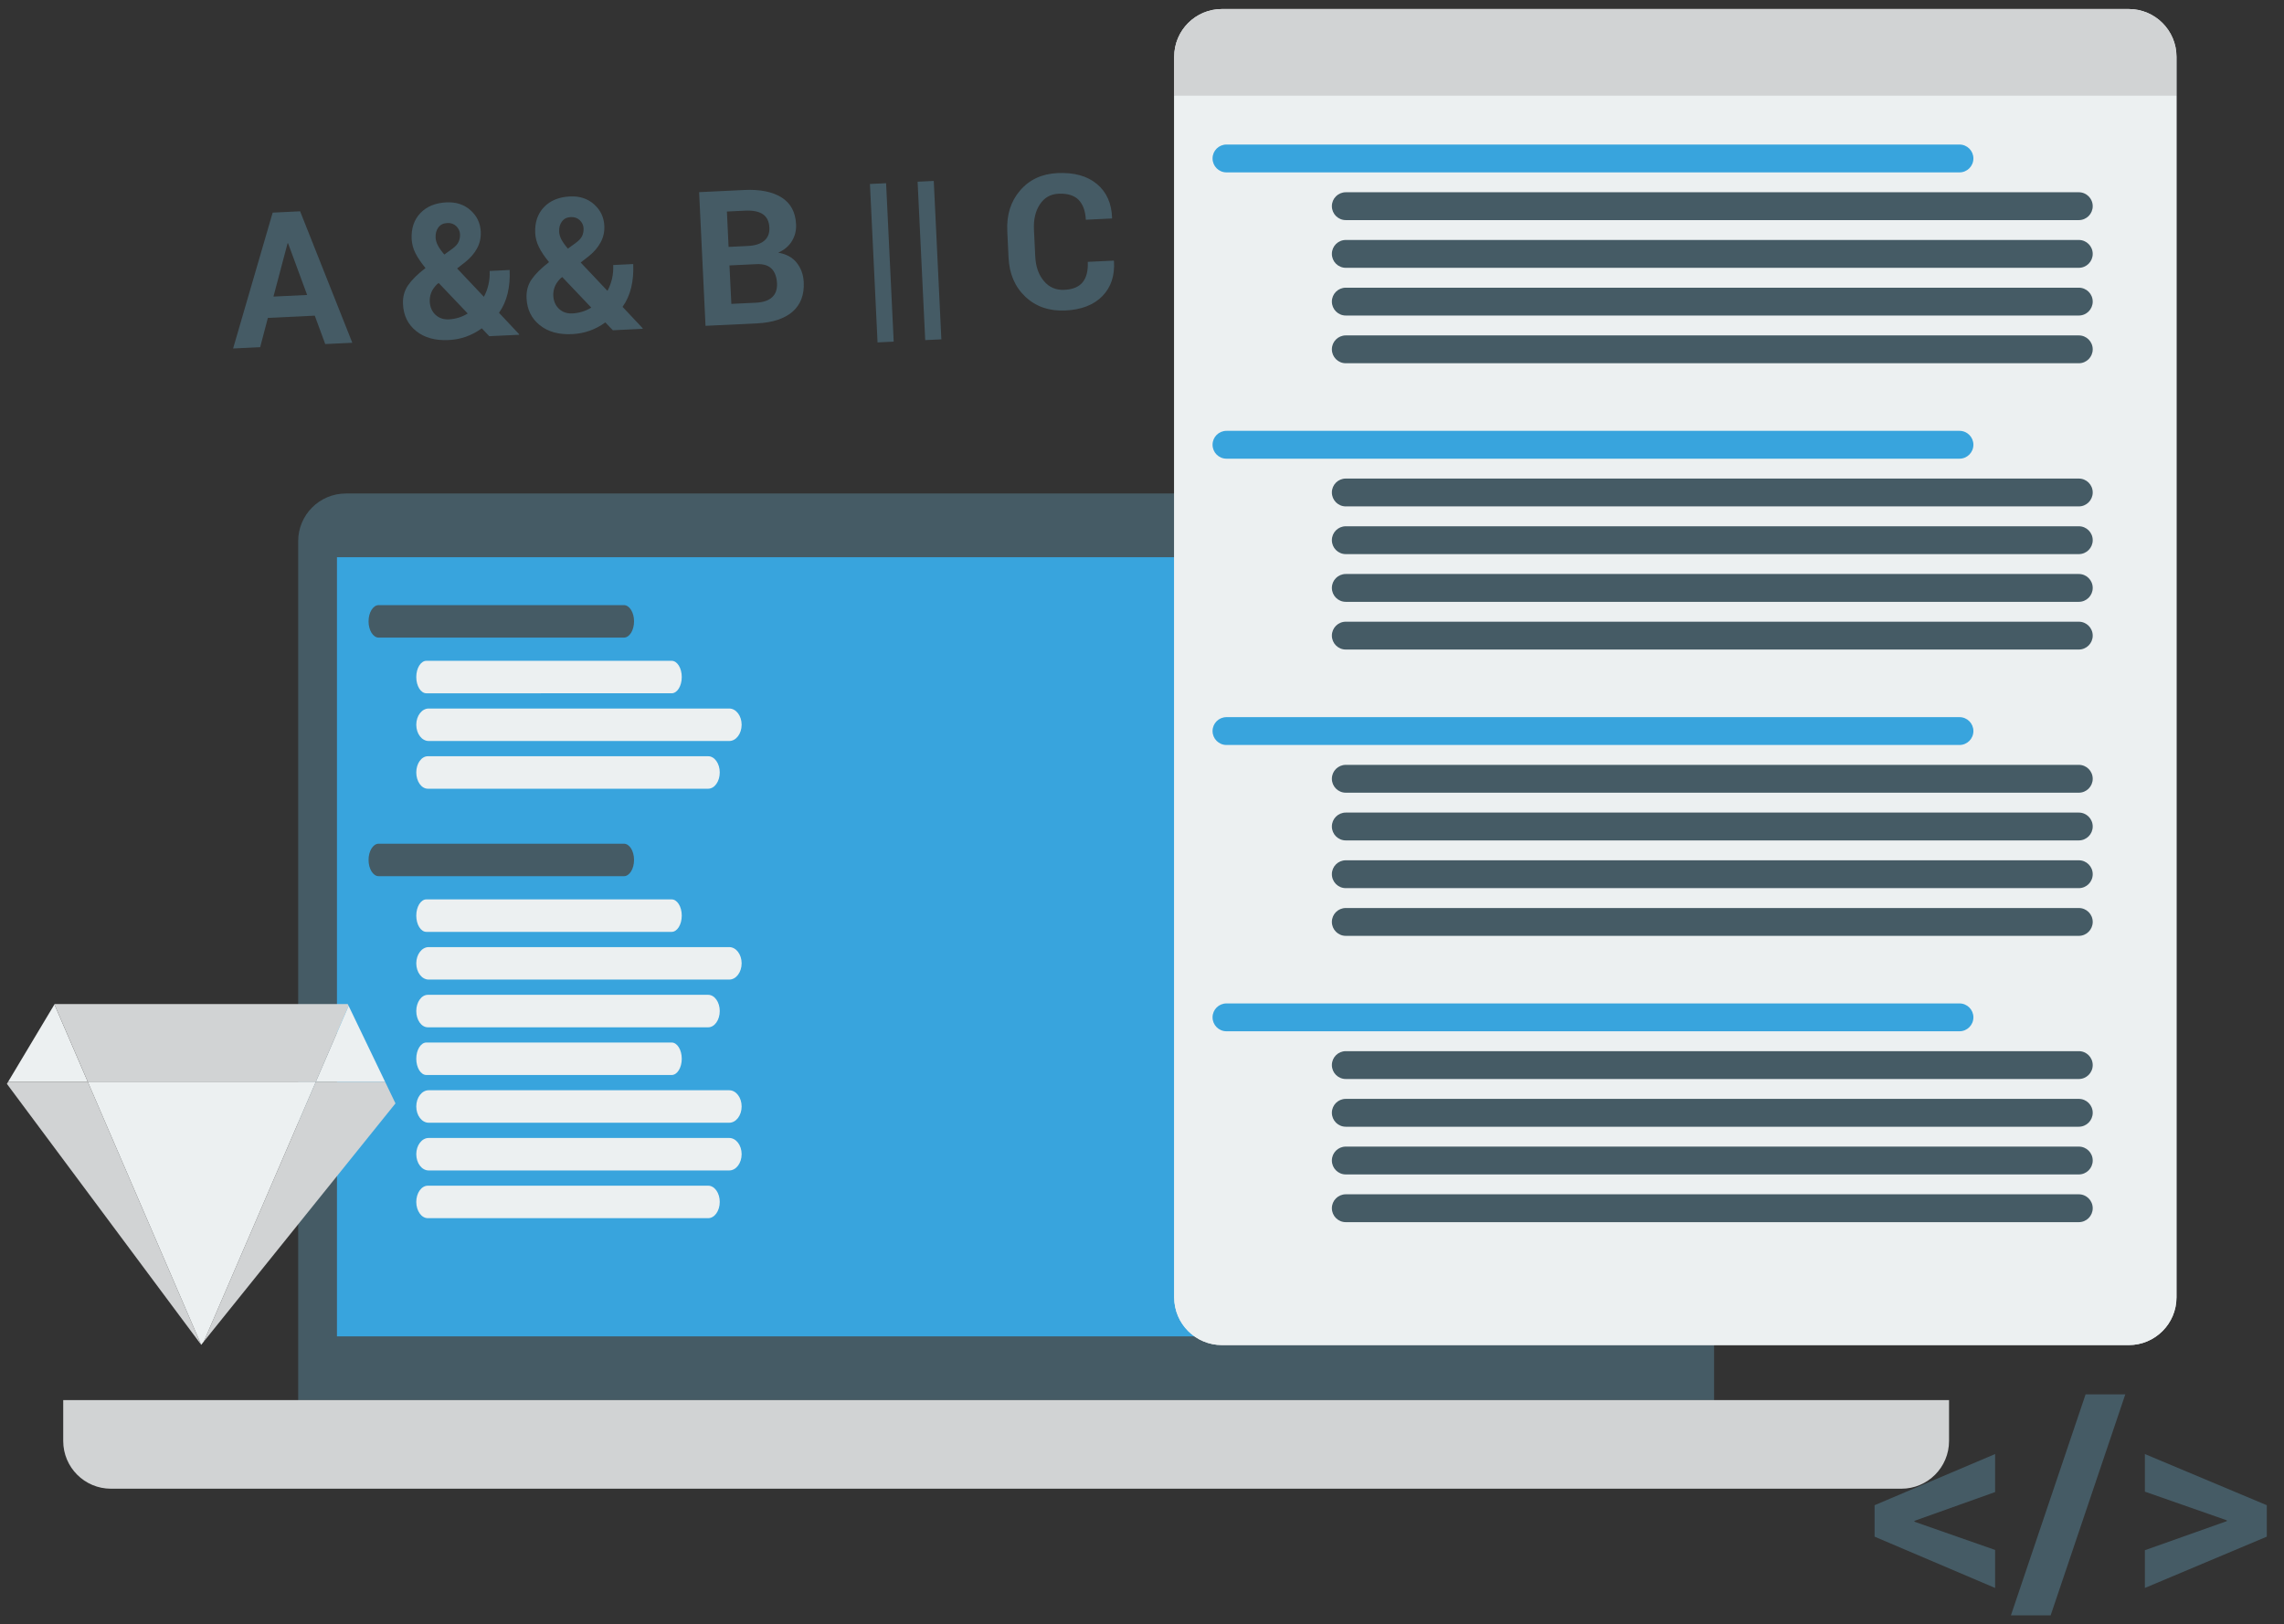 <?xml version="1.0" encoding="utf-8"?>
<!-- Generator: Adobe Illustrator 16.0.0, SVG Export Plug-In . SVG Version: 6.00 Build 0)  -->
<!DOCTYPE svg PUBLIC "-//W3C//DTD SVG 1.1//EN" "http://www.w3.org/Graphics/SVG/1.1/DTD/svg11.dtd">
<svg version="1.1" id="Layer_1" xmlns="http://www.w3.org/2000/svg" xmlns:xlink="http://www.w3.org/1999/xlink" x="0px" y="0px"
	 width="253.032px" height="180px" viewBox="0 0 253.032 180" style="enable-background:new 0 0 253.032 180;" xml:space="preserve"
	>
<rect x="0" y="0" width="253.032" height="180" fill="#333333" stroke="none"/>
<g>
	<path style="fill:#455B65;" d="M184.608,54.684H38.321c-2.92,0-5.288,2.365-5.288,5.288v95.175h156.861V59.972
		C189.895,57.049,187.527,54.684,184.608,54.684z"/>
	<rect x="37.33" y="61.745" style="fill:#38A4DD;" width="148.271" height="86.338"/>
	<path style="fill:#D1D3D4;" d="M215.924,155.146v4.531c0,2.92-2.367,5.288-5.286,5.288H12.292c-2.92,0-5.288-2.368-5.288-5.288
		v-4.531"/>
	<path style="fill:#455B65;" d="M70.242,68.85c0,0.997-0.503,1.803-1.121,1.803H41.951c-0.617,0-1.121-0.806-1.121-1.803l0,0
		c0-0.991,0.504-1.796,1.121-1.796h27.171C69.739,67.054,70.242,67.859,70.242,68.85L70.242,68.85z"/>
	<path style="fill:#ECF0F1;" d="M75.529,75.021c0,0.997-0.503,1.803-1.12,1.803H47.238c-0.617,0-1.121-0.806-1.121-1.803l0,0
		c0-0.991,0.504-1.796,1.121-1.796h27.171C75.026,73.224,75.529,74.03,75.529,75.021L75.529,75.021z"/>
	<path style="fill:#ECF0F1;" d="M82.162,80.309c0,0.996-0.617,1.802-1.374,1.802H47.491c-0.757,0-1.374-0.806-1.374-1.802l0,0
		c0-0.992,0.617-1.797,1.374-1.797h33.297C81.545,78.511,82.162,79.317,82.162,80.309L82.162,80.309z"/>
	<path style="fill:#ECF0F1;" d="M79.738,85.596c0,0.996-0.576,1.802-1.281,1.802H47.398c-0.705,0-1.281-0.806-1.281-1.802l0,0
		c0-0.992,0.576-1.797,1.281-1.797h31.059C79.162,83.799,79.738,84.604,79.738,85.596L79.738,85.596z"/>
	<path style="fill:#455B65;" d="M70.242,95.288c0,0.996-0.503,1.802-1.121,1.802H41.951c-0.617,0-1.121-0.806-1.121-1.802l0,0
		c0-0.992,0.504-1.797,1.121-1.797h27.171C69.739,93.491,70.242,94.296,70.242,95.288L70.242,95.288z"/>
	<path style="fill:#ECF0F1;" d="M75.529,101.458c0,0.997-0.503,1.803-1.12,1.803H47.238c-0.617,0-1.121-0.806-1.121-1.803l0,0
		c0-0.991,0.504-1.797,1.121-1.797h27.171C75.026,99.661,75.529,100.467,75.529,101.458L75.529,101.458z"/>
	<path style="fill:#ECF0F1;" d="M82.162,106.746c0,0.996-0.617,1.802-1.374,1.802H47.491c-0.757,0-1.374-0.806-1.374-1.802l0,0
		c0-0.992,0.617-1.797,1.374-1.797h33.297C81.545,104.949,82.162,105.754,82.162,106.746L82.162,106.746z"/>
	<path style="fill:#ECF0F1;" d="M75.529,117.321c0,0.996-0.503,1.801-1.12,1.801H47.238c-0.617,0-1.121-0.805-1.121-1.801l0,0
		c0-0.991,0.504-1.798,1.121-1.798h27.171C75.026,115.523,75.529,116.33,75.529,117.321L75.529,117.321z"/>
	<path style="fill:#ECF0F1;" d="M82.162,122.608c0,0.997-0.617,1.802-1.374,1.802H47.491c-0.757,0-1.374-0.805-1.374-1.802l0,0
		c0-0.991,0.617-1.797,1.374-1.797h33.297C81.545,120.812,82.162,121.617,82.162,122.608L82.162,122.608z"/>
	<path style="fill:#ECF0F1;" d="M79.738,112.033c0,0.997-0.576,1.803-1.281,1.803H47.398c-0.705,0-1.281-0.806-1.281-1.803l0,0
		c0-0.991,0.576-1.796,1.281-1.796h31.059C79.162,110.237,79.738,111.042,79.738,112.033L79.738,112.033z"/>
	<path style="fill:#ECF0F1;" d="M82.162,127.896c0,0.997-0.617,1.803-1.374,1.803H47.491c-0.757,0-1.374-0.806-1.374-1.803l0,0
		c0-0.991,0.617-1.797,1.374-1.797h33.297C81.545,126.099,82.162,126.904,82.162,127.896L82.162,127.896z"/>
	<path style="fill:#ECF0F1;" d="M79.738,133.184c0,0.996-0.576,1.802-1.281,1.802H47.398c-0.705,0-1.281-0.806-1.281-1.802l0,0
		c0-0.992,0.576-1.797,1.281-1.797h31.059C79.162,131.387,79.738,132.191,79.738,133.184L79.738,133.184z"/>
	<path style="fill:#ECF0F1;" d="M241.12,143.761c0,2.92-2.371,5.287-5.288,5.287H135.371c-2.923,0-5.289-2.367-5.289-5.287V6.287
		c0-2.92,2.366-5.287,5.289-5.287h100.461c2.917,0,5.288,2.367,5.288,5.287V143.761z"/>
	<path style="fill:#D1D3D4;" d="M235.832,1H135.371c-2.923,0-5.289,2.367-5.289,5.287v4.326H241.12V6.287
		C241.12,3.367,238.749,1,235.832,1z"/>
	<path style="fill:#ECF0F1;" d="M130.082,143.761c0,2.92,2.366,5.287,5.289,5.287h100.461c2.917,0,5.288-2.367,5.288-5.287V10.613
		H130.082V143.761z"/>
	<path style="fill:#38A4DD;" d="M218.622,17.558c0,0.853-0.689,1.544-1.54,1.544h-81.208c-0.853,0-1.542-0.692-1.542-1.544l0,0
		c0-0.852,0.689-1.541,1.542-1.541h81.208C217.933,16.017,218.622,16.706,218.622,17.558L218.622,17.558z"/>
	<path style="fill:#455B65;" d="M231.841,22.846c0,0.852-0.689,1.544-1.54,1.544h-81.208c-0.853,0-1.542-0.692-1.542-1.544l0,0
		c0-0.853,0.689-1.542,1.542-1.542h81.208C231.151,21.304,231.841,21.993,231.841,22.846L231.841,22.846z"/>
	<path style="fill:#455B65;" d="M231.841,28.133c0,0.852-0.689,1.543-1.54,1.543h-81.208c-0.853,0-1.542-0.692-1.542-1.543l0,0
		c0-0.852,0.689-1.542,1.542-1.542h81.208C231.151,26.592,231.841,27.281,231.841,28.133L231.841,28.133z"/>
	<path style="fill:#455B65;" d="M231.841,33.42c0,0.852-0.689,1.544-1.54,1.544h-81.208c-0.853,0-1.542-0.692-1.542-1.544l0,0
		c0-0.852,0.689-1.541,1.542-1.541h81.208C231.151,31.879,231.841,32.569,231.841,33.42L231.841,33.42z"/>
	<path style="fill:#455B65;" d="M231.841,38.708c0,0.852-0.689,1.544-1.54,1.544h-81.208c-0.853,0-1.542-0.692-1.542-1.544l0,0
		c0-0.852,0.689-1.541,1.542-1.541h81.208C231.151,37.167,231.841,37.856,231.841,38.708L231.841,38.708z"/>
	<path style="fill:#38A4DD;" d="M218.622,49.283c0,0.853-0.689,1.544-1.54,1.544h-81.208c-0.853,0-1.542-0.692-1.542-1.544l0,0
		c0-0.852,0.689-1.541,1.542-1.541h81.208C217.933,47.742,218.622,48.431,218.622,49.283L218.622,49.283z"/>
	<path style="fill:#455B65;" d="M231.841,54.571c0,0.852-0.689,1.544-1.54,1.544h-81.208c-0.853,0-1.542-0.692-1.542-1.544l0,0
		c0-0.853,0.689-1.542,1.542-1.542h81.208C231.151,53.029,231.841,53.718,231.841,54.571L231.841,54.571z"/>
	<path style="fill:#455B65;" d="M231.841,59.858c0,0.852-0.689,1.544-1.54,1.544h-81.208c-0.853,0-1.542-0.692-1.542-1.544l0,0
		c0-0.852,0.689-1.541,1.542-1.541h81.208C231.151,58.317,231.841,59.006,231.841,59.858L231.841,59.858z"/>
	<path style="fill:#455B65;" d="M231.841,65.146c0,0.852-0.689,1.544-1.54,1.544h-81.208c-0.853,0-1.542-0.692-1.542-1.544l0,0
		c0-0.852,0.689-1.541,1.542-1.541h81.208C231.151,63.604,231.841,64.293,231.841,65.146L231.841,65.146z"/>
	<path style="fill:#455B65;" d="M231.841,70.433c0,0.852-0.689,1.543-1.54,1.543h-81.208c-0.853,0-1.542-0.692-1.542-1.543l0,0
		c0-0.852,0.689-1.542,1.542-1.542h81.208C231.151,68.892,231.841,69.581,231.841,70.433L231.841,70.433z"/>
	<path style="fill:#38A4DD;" d="M218.622,81.008c0,0.853-0.689,1.544-1.54,1.544h-81.208c-0.853,0-1.542-0.692-1.542-1.544l0,0
		c0-0.852,0.689-1.541,1.542-1.541h81.208C217.933,79.467,218.622,80.156,218.622,81.008L218.622,81.008z"/>
	<path style="fill:#455B65;" d="M231.841,86.296c0,0.852-0.689,1.543-1.54,1.543h-81.208c-0.853,0-1.542-0.692-1.542-1.543l0,0
		c0-0.853,0.689-1.542,1.542-1.542h81.208C231.151,84.754,231.841,85.443,231.841,86.296L231.841,86.296z"/>
	<path style="fill:#455B65;" d="M231.841,91.583c0,0.852-0.689,1.544-1.54,1.544h-81.208c-0.853,0-1.542-0.692-1.542-1.544l0,0
		c0-0.852,0.689-1.541,1.542-1.541h81.208C231.151,90.042,231.841,90.731,231.841,91.583L231.841,91.583z"/>
	<path style="fill:#455B65;" d="M231.841,96.87c0,0.853-0.689,1.545-1.54,1.545h-81.208c-0.853,0-1.542-0.692-1.542-1.545l0,0
		c0-0.852,0.689-1.541,1.542-1.541h81.208C231.151,95.329,231.841,96.019,231.841,96.87L231.841,96.87z"/>
	<path style="fill:#455B65;" d="M231.841,102.158c0,0.852-0.689,1.544-1.54,1.544h-81.208c-0.853,0-1.542-0.692-1.542-1.544l0,0
		c0-0.853,0.689-1.541,1.542-1.541h81.208C231.151,100.617,231.841,101.306,231.841,102.158L231.841,102.158z"/>
	<path style="fill:#38A4DD;" d="M218.622,112.732c0,0.853-0.689,1.544-1.54,1.544h-81.208c-0.853,0-1.542-0.691-1.542-1.544l0,0
		c0-0.852,0.689-1.541,1.542-1.541h81.208C217.933,111.191,218.622,111.881,218.622,112.732L218.622,112.732z"/>
	<path style="fill:#455B65;" d="M231.841,118.021c0,0.853-0.689,1.544-1.54,1.544h-81.208c-0.853,0-1.542-0.691-1.542-1.544l0,0
		c0-0.852,0.689-1.541,1.542-1.541h81.208C231.151,116.479,231.841,117.169,231.841,118.021L231.841,118.021z"/>
	<path style="fill:#455B65;" d="M231.841,123.308c0,0.852-0.689,1.545-1.54,1.545h-81.208c-0.853,0-1.542-0.693-1.542-1.545l0,0
		c0-0.852,0.689-1.541,1.542-1.541h81.208C231.151,121.767,231.841,122.456,231.841,123.308L231.841,123.308z"/>
	<path style="fill:#455B65;" d="M231.841,128.596c0,0.852-0.689,1.544-1.54,1.544h-81.208c-0.853,0-1.542-0.692-1.542-1.544l0,0
		c0-0.852,0.689-1.541,1.542-1.541h81.208C231.151,127.055,231.841,127.744,231.841,128.596L231.841,128.596z"/>
	<path style="fill:#455B65;" d="M231.841,133.884c0,0.852-0.689,1.544-1.54,1.544h-81.208c-0.853,0-1.542-0.692-1.542-1.544l0,0
		c0-0.854,0.689-1.543,1.542-1.543h81.208C231.151,132.341,231.841,133.03,231.841,133.884L231.841,133.884z"/>
	<g>
		<path style="fill:#455B65;" d="M212.09,168.527v0.094l8.938,3.129v4.213l-13.353-5.685v-3.485l13.353-5.669v4.213L212.09,168.527z
			"/>
		<path style="fill:#455B65;" d="M227.18,179h-4.401l8.273-24.491h4.399L227.18,179z"/>
		<path style="fill:#455B65;" d="M246.696,168.559v-0.092l-9.077-3.176v-4.167l13.508,5.669v3.485l-13.508,5.685v-4.182
			L246.696,168.559z"/>
	</g>
	<g>
		<path style="fill:#455B65;" d="M34.872,34.978l-5.197,0.25l-0.852,3.243l-3,0.145l4.384-15.055l3.041-0.147l5.783,14.569l-3,0.142
			L34.872,34.978z M30.296,32.863l3.731-0.178l-2.112-5.727l-0.057,0.003L30.296,32.863z"/>
		<path style="fill:#455B65;" d="M44.646,33.715c-0.039-0.8,0.147-1.5,0.563-2.102c0.413-0.602,1.053-1.239,1.929-1.91
			c-0.494-0.604-0.868-1.157-1.118-1.658c-0.251-0.506-0.39-1.027-0.416-1.56c-0.054-1.175,0.266-2.13,0.965-2.868
			c0.697-0.736,1.66-1.133,2.887-1.193c1.077-0.051,1.97,0.243,2.674,0.878c0.713,0.635,1.085,1.428,1.131,2.375
			c0.031,0.664-0.103,1.278-0.41,1.846c-0.307,0.565-0.739,1.066-1.296,1.507l-0.915,0.718l2.967,3.14
			c0.225-0.418,0.395-0.87,0.506-1.35c0.111-0.48,0.158-0.984,0.132-1.513l2.215-0.106c0.044,0.933-0.03,1.8-0.222,2.597
			c-0.191,0.798-0.511,1.513-0.955,2.146l2.233,2.377l-0.018,0.057l-3.295,0.157l-0.826-0.87c-0.558,0.4-1.139,0.71-1.74,0.924
			c-0.599,0.217-1.25,0.341-1.95,0.375c-1.477,0.07-2.672-0.261-3.583-0.997C45.191,35.953,44.706,34.962,44.646,33.715z
			 M49.732,35.388c0.359-0.018,0.715-0.08,1.071-0.188c0.356-0.111,0.695-0.261,1.015-0.46l-3.219-3.384l-0.186,0.142
			c-0.331,0.338-0.55,0.668-0.658,0.979c-0.114,0.317-0.161,0.63-0.145,0.937c0.029,0.604,0.238,1.092,0.627,1.461
			C48.63,35.243,49.128,35.416,49.732,35.388z M48.258,26.326c0.013,0.289,0.101,0.588,0.261,0.888
			c0.16,0.302,0.395,0.632,0.705,0.992l0.847-0.612c0.367-0.263,0.615-0.524,0.733-0.79c0.119-0.261,0.173-0.547,0.158-0.852
			c-0.016-0.341-0.155-0.633-0.416-0.889c-0.259-0.25-0.592-0.369-0.989-0.351c-0.441,0.023-0.772,0.186-0.997,0.494
			C48.338,25.51,48.237,25.884,48.258,26.326z"/>
		<path style="fill:#455B65;" d="M58.335,33.057c-0.039-0.798,0.147-1.498,0.56-2.099s1.059-1.239,1.928-1.913
			c-0.493-0.602-0.865-1.154-1.112-1.658c-0.253-0.503-0.392-1.025-0.418-1.56c-0.054-1.172,0.266-2.129,0.963-2.866
			c0.7-0.735,1.66-1.133,2.886-1.192c1.077-0.052,1.97,0.243,2.677,0.878c0.71,0.635,1.084,1.425,1.131,2.375
			c0.031,0.664-0.106,1.275-0.413,1.843c-0.307,0.565-0.736,1.066-1.293,1.51l-0.914,0.715l2.967,3.142
			c0.224-0.421,0.395-0.87,0.506-1.35c0.111-0.483,0.155-0.986,0.129-1.513l2.218-0.109c0.044,0.935-0.031,1.802-0.222,2.6
			c-0.191,0.798-0.512,1.513-0.958,2.143l2.236,2.38l-0.021,0.054l-3.294,0.16l-0.827-0.87c-0.555,0.4-1.135,0.71-1.737,0.924
			c-0.602,0.214-1.25,0.341-1.952,0.374c-1.477,0.07-2.669-0.261-3.581-0.996C58.882,35.297,58.394,34.306,58.335,33.057z
			 M63.416,34.732c0.364-0.018,0.72-0.083,1.072-0.188c0.361-0.111,0.7-0.261,1.017-0.459l-3.217-3.385l-0.188,0.142
			c-0.328,0.338-0.55,0.669-0.656,0.979c-0.114,0.315-0.163,0.627-0.147,0.938c0.028,0.604,0.237,1.089,0.63,1.461
			C62.316,34.588,62.816,34.761,63.416,34.732z M61.944,25.67c0.013,0.29,0.101,0.586,0.261,0.888
			c0.166,0.302,0.398,0.633,0.708,0.992l0.845-0.612c0.366-0.264,0.614-0.527,0.735-0.79c0.119-0.261,0.173-0.548,0.158-0.853
			c-0.016-0.341-0.158-0.635-0.416-0.888c-0.258-0.25-0.591-0.369-0.991-0.351c-0.441,0.02-0.772,0.186-0.994,0.493
			C62.024,24.854,61.924,25.229,61.944,25.67z"/>
		<path style="fill:#455B65;" d="M78.161,36.105l-0.71-14.812l5.003-0.24c1.745-0.083,3.119,0.194,4.128,0.824
			c1.007,0.633,1.546,1.621,1.611,2.972c0.034,0.684-0.121,1.307-0.457,1.861c-0.338,0.558-0.847,0.986-1.523,1.291
			c0.898,0.147,1.58,0.521,2.058,1.123c0.473,0.604,0.73,1.314,0.77,2.138c0.07,1.415-0.349,2.509-1.25,3.287
			c-0.901,0.772-2.208,1.2-3.922,1.283L78.161,36.105z M80.716,27.359l2.138-0.104c0.793-0.039,1.397-0.229,1.81-0.576
			c0.408-0.346,0.601-0.832,0.573-1.454c-0.033-0.685-0.273-1.18-0.723-1.487c-0.447-0.302-1.095-0.434-1.949-0.395l-2.034,0.098
			L80.716,27.359z M80.814,29.411l0.207,4.262l2.736-0.131c0.785-0.039,1.381-0.238,1.776-0.599
			c0.397-0.361,0.578-0.875,0.548-1.546c-0.037-0.723-0.241-1.268-0.612-1.634c-0.366-0.364-0.932-0.532-1.691-0.493L80.814,29.411z
			"/>
		<path style="fill:#455B65;" d="M99.008,37.856l-1.789,0.085l-0.842-17.554l1.789-0.085L99.008,37.856z"/>
		<path style="fill:#455B65;" d="M104.288,37.603l-1.789,0.085l-0.842-17.554l1.79-0.085L104.288,37.603z"/>
		<path style="fill:#455B65;" d="M123.388,28.879l0.023,0.06c0.101,1.592-0.322,2.881-1.275,3.865
			c-0.958,0.983-2.323,1.516-4.1,1.601c-1.784,0.085-3.261-0.416-4.425-1.508c-1.165-1.095-1.792-2.541-1.879-4.345l-0.14-2.938
			c-0.088-1.797,0.382-3.299,1.415-4.5c1.027-1.206,2.411-1.851,4.146-1.934c1.828-0.088,3.284,0.312,4.361,1.203
			c1.072,0.889,1.637,2.146,1.688,3.767l-0.018,0.06l-2.892,0.139c-0.046-0.976-0.315-1.712-0.806-2.208
			c-0.493-0.496-1.234-0.72-2.225-0.673c-0.889,0.041-1.573,0.438-2.063,1.185c-0.488,0.744-0.705,1.676-0.651,2.793l0.143,2.959
			c0.054,1.131,0.371,2.044,0.957,2.736c0.584,0.697,1.343,1.022,2.277,0.976c0.933-0.044,1.606-0.328,2.024-0.847
			c0.418-0.519,0.606-1.268,0.561-2.254L123.388,28.879z"/>
	</g>
	<g>
		<polygon style="fill:#ECF0F1;" points="6.028,111.3 0.906,119.863 9.72,119.863 		"/>
		<polygon style="fill:#D1D3D4;" points="34.995,119.863 38.621,111.455 38.525,111.259 6.051,111.259 6.028,111.3 9.72,119.863 		
			"/>
		<polygon style="fill:#ECF0F1;" points="42.658,119.863 38.621,111.455 34.995,119.863 		"/>
		<polygon style="fill:#D1D3D4;" points="0.906,119.863 0.763,120.102 22.288,149.02 9.72,119.863 		"/>
		<polygon style="fill:#D1D3D4;" points="42.658,119.863 34.995,119.863 22.582,148.654 43.812,122.268 		"/>
		<polygon style="fill:#ECF0F1;" points="9.72,119.863 22.288,149.02 22.582,148.654 34.995,119.863 		"/>
	</g>
</g>
</svg>
